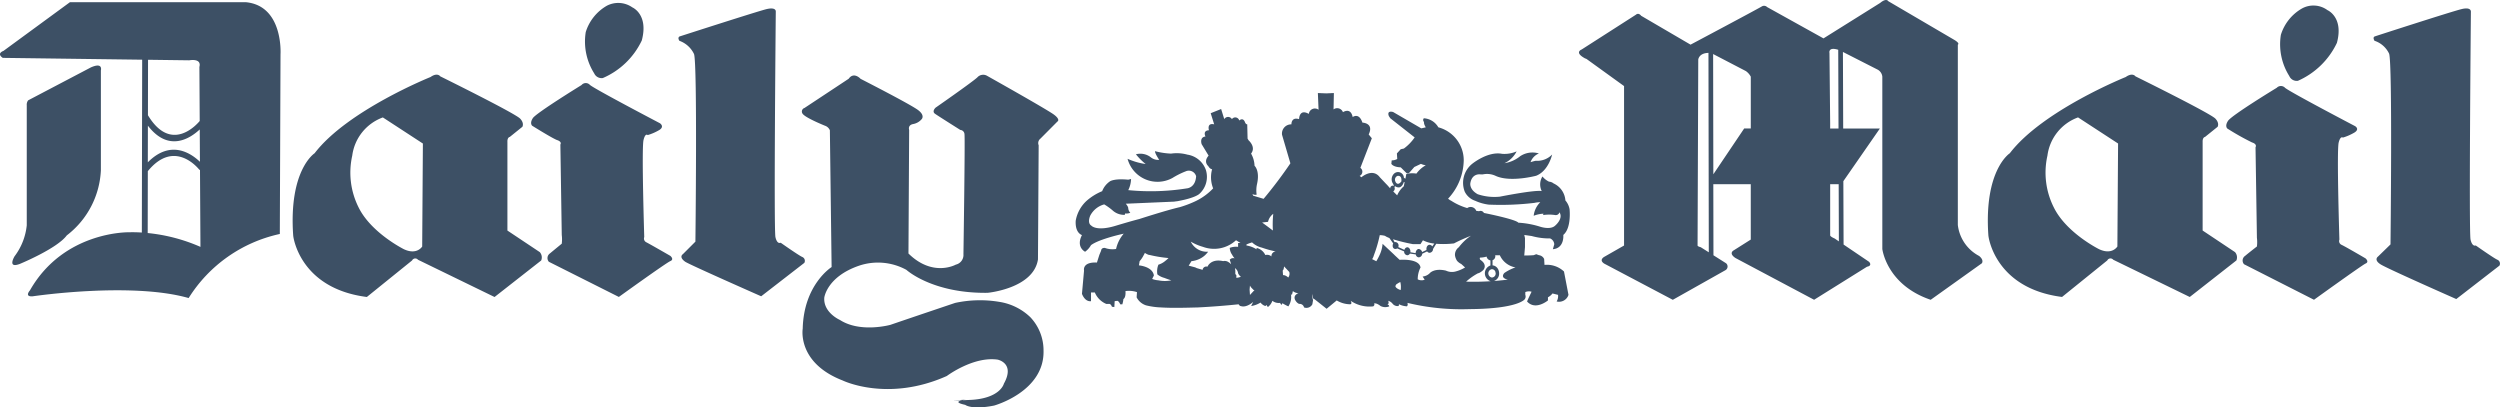 <svg id="daily-mail" xmlns="http://www.w3.org/2000/svg" width="359.223" height="58.55" viewBox="0 0 359.223 58.55">
  <path id="Path_608" data-name="Path 608" d="M190.606,114.581l.8.6a14.871,14.871,0,0,1,.051-2.4,1.969,1.969,0,0,0-.75,1.149l-.85.1.75.552Zm32.759,6.5a.544.544,0,0,0-.5-.347.609.609,0,0,0,0,1.2.568.568,0,0,0,.552-.6c0-.1-.049-.151-.049-.251Zm-.02-2.347a.557.557,0,0,1,.02.147.615.615,0,0,1-.4.566v.738a1,1,0,0,1,.7.394,1.249,1.249,0,0,1,.247.75,1.115,1.115,0,0,1-.754,1.11c1.235-.1,2.007-.208,2.007-.208-1.2-.251-.5-.95-.5-.95a6.3,6.3,0,0,1,1.6-.8,3.04,3.04,0,0,1-2.252-1.748h-.666Zm-.63,3.736a1.19,1.19,0,0,1-.051-2.265v-.734a.656.656,0,0,1-.548-.544l0,0a3.758,3.758,0,0,1-.95.147.261.261,0,0,0,.1.352c1.051.75.352,1.449.352,1.449-.5.452-.75.452-.75.452a8.55,8.55,0,0,0-1.7,1.2c1.337.041,2.561,0,3.552-.063Zm-13.7-4.638a.433.433,0,0,0,.251-.08l1,.431a.512.512,0,0,0,.452.552.439.439,0,0,0,.372-.243l.846.125a.475.475,0,0,0,.431.419.545.545,0,0,0,.495-.519l.707-.335a.426.426,0,0,0,.352.2.55.55,0,0,0,.5-.552l.452-.746a13.1,13.1,0,0,0,2.551-.051,22.415,22.415,0,0,1,2.451-1.1,6.437,6.437,0,0,0-1.055.85,7.607,7.607,0,0,0-.7.8,1.339,1.339,0,0,0-.552,1.153,1.93,1.93,0,0,0,.3.8,1.862,1.862,0,0,0,.6.452l.552.5a5.045,5.045,0,0,1-1.453.6,2.008,2.008,0,0,1-1.3-.147c-1.752-.4-2.351.4-2.351.4a1.689,1.689,0,0,1-1,.452l.3.452a1.166,1.166,0,0,1-1-.051,3.718,3.718,0,0,1,.4-1.7c-.2-1.349-3-1.1-3-1.1l-.7-.654-.151-.151-1.6-1.5a4.619,4.619,0,0,1-.448,1.654,7.981,7.981,0,0,1-.452.85l-.6-.3a1.724,1.724,0,0,0,.247-.548,19.468,19.468,0,0,0,.85-2.9,3.07,3.07,0,0,1,.75.1,2.87,2.87,0,0,0,.251.151c.116.055.243.108.38.164l.552.783a.614.614,0,0,0-.08.3C208.61,117.631,208.759,117.831,209.011,117.831Zm5.584-.779-.292.415a.476.476,0,0,0-.39-.235c-.251,0-.452.247-.452.6a.517.517,0,0,0,.016.139l-.638.3a.575.575,0,0,0-.478-.439c-.247,0-.448.3-.448.6l-.762-.131a.565.565,0,0,0,.012-.117c0-.3-.2-.6-.452-.6a.482.482,0,0,0-.411.376l-.883-.4a.542.542,0,0,0,.043-.223.491.491,0,0,0-.452-.5.28.28,0,0,0-.117.02l-.235-.423h0a25.927,25.927,0,0,0,2.853.7h1.1l.352-.552a4.547,4.547,0,0,0,1.635.47Zm-5.928-8.54c.041.051.08.1.121.141l-.063.112a.223.223,0,0,0-.112-.037.388.388,0,0,0-.352.4l-.047-.049-.4-.452-.147-.149-.9-.95c-1.051-1.4-2.651,0-2.651,0l-.247-.2a.665.665,0,0,0,.1-1.151l1.649-4.251-.452-.55c.8-1.652-.9-1.7-.9-1.7-.5-1.5-1.4-.8-1.4-.8-.3-1.451-1.4-.7-1.4-.7a.878.878,0,0,0-1.349-.4l.047-2.351-1.1.049-1.2-.049.1,2.4a.876.876,0,0,0-1.4.6c-1.4-.8-1.4.75-1.4.75-1.153-.352-1.1.75-1.1.75a1.324,1.324,0,0,0-1.349,1.5l1.2,4.1a63.263,63.263,0,0,1-3.849,5.1l-1.5-.45-.1-.249a.732.732,0,0,0,.6.1,4.3,4.3,0,0,1,.049-1.5c.452-1.95-.35-2.651-.35-2.651a3.785,3.785,0,0,0-.5-1.75c.75-.95-.35-1.9-.35-1.9l-.151-.251-.049-2.05c-.2,0-.3-.251-.3-.251-.3-.85-.85-.3-.85-.3a.589.589,0,0,0-1.051-.2.638.638,0,0,0-1.1,0l-.45-1.451-1.5.6.5,1.6c-1.1-.251-.75.85-.75.85-.95.049-.5.9-.5.9-.9.1-.55,1.1-.55,1.1l1,1.649c-.8.9-.049,1.5-.049,1.5.251.452.552.452.552.452a4.326,4.326,0,0,0,.149,2.751,8.607,8.607,0,0,1-2.451,1.8,15.432,15.432,0,0,1-2.351.9c-1.952.452-5.8,1.7-5.8,1.7-1.351.347-3.5,1-3.5,1-2.7.8-3.4-.047-3.4-.047-.65-.4-.149-1.453-.149-1.453a3.209,3.209,0,0,1,2-1.6,8.486,8.486,0,0,1,1.3.95,2.451,2.451,0,0,0,1.652.552l.049-.2a1.435,1.435,0,0,0,.75-.1,1,1,0,0,1-.3-.65c0-.249-.35-.648-.35-.648l6.952-.3c.251-.047.45-.047.65-.1,2.4-.45,2.952-1,2.952-1a3.3,3.3,0,0,0,.95-3.452,3.345,3.345,0,0,0-2.651-2.2,5.759,5.759,0,0,0-2.351-.149,10.462,10.462,0,0,1-2.3-.35c-.051.3.6,1.249.6,1.249a1.688,1.688,0,0,1-1.249-.4,2.459,2.459,0,0,0-2.1-.4,9.042,9.042,0,0,0,1.4,1.4,9.818,9.818,0,0,1-2.6-.75,4.457,4.457,0,0,0,6.451,2.751,11.52,11.52,0,0,1,1.9-.95,1.087,1.087,0,0,1,1.5.7c-.1,1.7-1.351,1.75-1.351,1.75a32.959,32.959,0,0,1-8.4.249,3.774,3.774,0,0,0,.4-1.6l-.4.1c-2.1-.2-2.651.251-2.651.251a3.058,3.058,0,0,0-1.1,1.4,7.94,7.94,0,0,0-2.252,1.4,5.059,5.059,0,0,0-1.549,2.851c-.1,1.8.9,2.052.9,2.052-.9,1.748.45,2.4.45,2.4a2.993,2.993,0,0,0,.85-.95c1.2-.9,4.7-1.649,4.7-1.649a5.071,5.071,0,0,0-1.1,2.2,3.179,3.179,0,0,1-1.6-.151c-.55-.047-.55.4-.55.4l-.251.6-.35,1.1c-2.15-.1-1.85,1.149-1.85,1.149l-.3,3.35c.5,1.249,1.3,1.051,1.3,1.051v-1.249h.55a3.051,3.051,0,0,0,1.652,1.649h.3c.35-.1.5.4.5.4l.35.047.049-.85.4-.047c.251.1.4.5.4.5h.3a3.194,3.194,0,0,0,.151-.75c.4-.251.3-1.149.3-1.149a3.637,3.637,0,0,1,1.652.151l-.049.746a2.311,2.311,0,0,0,1.351,1.153,10.3,10.3,0,0,0,2.15.3c1.551.1,3.5.047,5.3,0q2.931-.148,5.852-.452c.2.3.3.251.3.251.85.3,1.8-.6,1.8-.6l-.3.6a3.5,3.5,0,0,0,1.351-.5,1.38,1.38,0,0,0,.7.5l.151-.151.2.3a1.9,1.9,0,0,0,.65-.9,1.488,1.488,0,0,0,1.1.3l.2.3.147-.251a7.041,7.041,0,0,0,.85.452,2.415,2.415,0,0,0,.352-1.848l.151.247.147-.6a1.276,1.276,0,0,0,.8.3c-.95.4-.4,1.1-.4,1.1a1.116,1.116,0,0,0,.5.448.634.634,0,0,1,.7.5.957.957,0,0,0,1.2-.452l.1-.6a2.8,2.8,0,0,1-.151-.9l.151.65.247.151,1.7,1.349,1.453-1.2a3.807,3.807,0,0,0,1.9.552c.4,0,.1-.5.1-.5a4.823,4.823,0,0,0,3.25.8c.3-.247.1-.4.1-.4.352-.151.95.352.95.352a1.51,1.51,0,0,0,1.249.047.4.4,0,0,0-.3-.3c.352,0,.151-.5.151-.5a1.23,1.23,0,0,1,.65.448.921.921,0,0,0,.85.3l.047-.251a2.866,2.866,0,0,0,1.149.3.45.45,0,0,0,.051-.5,33.3,33.3,0,0,0,8.951.9c6.954-.047,7.9-1.4,7.9-1.4a.657.657,0,0,0,.1-.65v-.4a1.383,1.383,0,0,1,.9-.051l-.5,1.051-.147.352c1.2,1.349,3-.151,3-.151v-.452a1.921,1.921,0,0,0,.65-.548l.8.2a1.515,1.515,0,0,1-.2.95,1.42,1.42,0,0,0,1.7-.95l-.646-3.354a3.563,3.563,0,0,0-2.8-.95l-.051-.85a.957.957,0,0,0-.75-.548l-.386-.139-.364.139c-.552.047-1.353.047-1.353.047v-.047l.1-1.153v-1.3l-.1-.452,1.055.151a9.4,9.4,0,0,0,2.651.347.968.968,0,0,1,.6.85l-.2.7c1.7-.151,1.5-2.052,1.5-2.052,1.2-1,.9-3.7.9-3.7a2.639,2.639,0,0,0-.552-1.2l-.047-.047a2.912,2.912,0,0,0-1.7-2.453,1.108,1.108,0,0,0-.65-.251,2.757,2.757,0,0,1-.95-.75,2.168,2.168,0,0,0-.1,2.1c-1-.2-6.005.8-6.005.8a7.544,7.544,0,0,1-3.2-.35c-1.253-.7-1.051-1.6-1.051-1.6.247-1.451,1.449-1.251,1.449-1.251h.352a2.934,2.934,0,0,1,1.8.2c2.1,1,5.848,0,5.848,0,1.8-.7,2.3-3.052,2.3-3.052a2.977,2.977,0,0,1-2.351.9,6.227,6.227,0,0,0-.75.2,2.117,2.117,0,0,1,1.2-1.251,3.177,3.177,0,0,0-2.7.4,4.708,4.708,0,0,1-2.252,1,3.767,3.767,0,0,0,1.752-1.7,4.395,4.395,0,0,1-2.1.35c-2.052-.4-4.3,1.449-4.3,1.449a3.5,3.5,0,0,0-1.051,4,2.6,2.6,0,0,0,1.5,1.3,6.678,6.678,0,0,0,1.948.552,40.725,40.725,0,0,0,6.555-.251,4.047,4.047,0,0,1,.85-.1,3.2,3.2,0,0,0-.95,1.952,4.416,4.416,0,0,1,1.4-.3l-.047.2a5.65,5.65,0,0,1,1.748,0,.538.538,0,0,0,.6-.4c.6.9-.6,1.9-.6,1.9-.7.7-2.248.147-2.248.147a12.727,12.727,0,0,0-3.054-.552c-.4-.5-4.951-1.4-4.951-1.4a.541.541,0,0,0-.7-.251l-.4-.051a.858.858,0,0,0-1.3-.4,8.651,8.651,0,0,1-2.3-1.051,1.846,1.846,0,0,1-.448-.3,8.248,8.248,0,0,0,2.248-5.5,4.908,4.908,0,0,0-3.649-4.752,2.579,2.579,0,0,0-2.1-1.3l-.1.251.147.35c-.047.251.251.7.251.7l-.65.149-4.051-2.351c-1-.249-.6.6-.6.6l.2.3,3.5,2.751a6.681,6.681,0,0,1-1.549,1.6l-.452.1-.552.6.051.8a1.62,1.62,0,0,1-.8.2l-.047.5c.347.5,1.349.5,1.349.5l.8.8a.374.374,0,0,0,.452-.049l.7-.8.95-.45a2.2,2.2,0,0,0,.7.2,4.177,4.177,0,0,0-1.349,1.2,3.858,3.858,0,0,0-1.453.049l-.1.55-.029.133-.219-.133a.838.838,0,0,0-1.453-.55,1.134,1.134,0,0,0-.09,1.433Zm.022,1.047a.472.472,0,0,0,.219-.431.4.4,0,0,0-.037-.168l.067-.168a.871.871,0,0,0,.554.194c.515-.016.715-.76.715-.76h.125l-.125.6a3.592,3.592,0,0,0-.95,1.3l-.568-.566Zm.313-1.429a.581.581,0,0,1,.307-.8c.7-.1.552.8.552.8-.188.235-.339.323-.464.333C209.125,108.482,209.006,108.135,209,108.131Zm-27.3,10.551a3.4,3.4,0,0,1-2,.9l-.4.646.95.251.2.1.85.251a.54.54,0,0,1,.7-.452s.45-1.2,2.25-.8a.976.976,0,0,1,.7.1,2.8,2.8,0,0,1,.45.347l-.2-.65a.661.661,0,0,1,.7-.2,2.116,2.116,0,0,1-.35-.5,1.854,1.854,0,0,1-.35-1,2.493,2.493,0,0,1,1.2-.147v-.552h.35l-.65-.4a4.633,4.633,0,0,1-4.752.95,7.377,7.377,0,0,1-1.75-.75,2.562,2.562,0,0,0,2.5,1.449,4.106,4.106,0,0,1-.4.452Zm-8.051,0a18.064,18.064,0,0,0,2.751.452,3.559,3.559,0,0,1-.45.4,2.68,2.68,0,0,1-1,.552,2.536,2.536,0,0,0-.149,1.4,2.645,2.645,0,0,0,1,.5c.5.2,1,.352,1,.352a4.641,4.641,0,0,1-1.85,0,3.152,3.152,0,0,1-.9-.2l.249-.5c-.2-1.3-2.15-1.449-2.15-1.449l.1-.6a4.07,4.07,0,0,0,.6-.9,1.322,1.322,0,0,0,.149-.3,2.136,2.136,0,0,0,.6.3h.047v0Zm35.612,4.151a.444.444,0,0,0-.251.4s.1.3.75.5a3.019,3.019,0,0,0-.051-1.149,2.149,2.149,0,0,0-.448.251Zm-22.809-.9.35-.1a1.509,1.509,0,0,1-.4-.5,1.042,1.042,0,0,0-.45-.75l.049.352v.5l.149.151v.4l.3-.051Zm1.6,1.754.051.75.65-.7a.276.276,0,0,1-.251-.147,1.7,1.7,0,0,1-.4-.5l-.051.6Zm2.261-4.983a.955.955,0,0,1,.879.2.665.665,0,0,1,.611-.719,14.464,14.464,0,0,1-2-.552,3.052,3.052,0,0,1-1.4-.75l-.45.151-.352.147v.151a3.706,3.706,0,0,1,1.451.552v-.2a1.841,1.841,0,0,1,1.261,1.024Zm2.639,1.981c0-.1.051-.2.051-.352l.75.8a.886.886,0,0,1-.151.8,1.5,1.5,0,0,0-.347-.247.934.934,0,0,0-.4-.1l-.047-.65a.717.717,0,0,0,.147-.253ZM132.138,93.373s7.452,3.8,8.352,4.552c.95.75.45,1.251.45,1.251a2.079,2.079,0,0,1-1.2.7c-.852.149-.6.85-.6.85l-.1,17.756c3.5,3.45,6.8,1.6,6.8,1.6a1.423,1.423,0,0,0,1.1-1.5s.251-16.7.149-17.255a.642.642,0,0,0-.6-.6s-3.1-1.952-3.6-2.3c-.552-.35.049-.9.049-.9s5.251-3.651,6-4.352a1.122,1.122,0,0,1,1.351-.251s8.652,4.852,9.652,5.6.5,1,.5,1L158,101.978a.808.808,0,0,0-.251.95l-.1,16.405c-.65,4.2-7.252,4.8-7.252,4.8-7.953.1-11.653-3.3-11.653-3.3a8.5,8.5,0,0,0-6.8-.6c-4.65,1.6-5,4.6-5,4.6-.151,2.152,2.25,3.2,2.25,3.2,2.952,1.9,7.252.7,7.252.7,3.651-1.249,9.3-3.15,9.3-3.15a16.808,16.808,0,0,1,6.351-.151,8.247,8.247,0,0,1,4.452,2.2,6.914,6.914,0,0,1,1.9,4.8c.149,5.905-7.1,7.9-7.1,7.9-3.25.65-4.149-.1-4.149-.1-2.3-.5.149-.75.149-.75s-4.2.247.35.047c4.552-.147,5.053-2.346,5.053-2.346,1.652-2.954-.9-3.452-.9-3.452-3.5-.5-7.3,2.351-7.3,2.351-8.5,3.8-14.954.65-14.954.65-6.6-2.551-5.752-7.452-5.752-7.452.149-6.351,4.151-8.85,4.151-8.85l-.249-19.657a1.183,1.183,0,0,0-.7-.65s-2.751-1.1-3.2-1.7a.533.533,0,0,1,.249-.85l6.353-4.2c.746-1.053,1.7,0,1.7,0ZM8.9,90.372c-.95-.65.1-1,.1-1l9.554-7H43.811c5.451.5,5,7.5,5,7.5l-.1,25.805a20.619,20.619,0,0,0-13.1,9.206c-8.254-2.351-22.406-.251-22.406-.251-1.251.1-.4-.85-.4-.85,4.9-8.6,14.3-8.352,14.3-8.352.607-.012,1.2,0,1.78.041l.049-24.836L8.9,90.372Zm12.6,1.4c1.85-.85,1.5.4,1.5.4v14.353a12.5,12.5,0,0,1-4.9,9.355c-1.4,1.9-6.751,4.1-6.751,4.1-1.85.7-.75-1.1-.75-1.1a8.863,8.863,0,0,0,1.75-4.452V97.175a1.014,1.014,0,0,1,.2-.7l8.953-4.7Zm8.227,23.77a24.916,24.916,0,0,1,7.579,1.989l-.065-11.1-.067.051c-.01-.012-3.51-4.632-7.43.17Zm7.506-10.232-.027-4.654c-1.339,1.253-4.46,3.36-7.452-.542l-.01,5.269C33.044,102.04,36.008,104.122,37.238,105.31ZM37.2,99.442l-.045-7.769c.35-1.3-1.449-.95-1.449-.95l-5.93-.078-.014,7.97c3.354,5.56,7.095,1.247,7.438.828Zm69.025-12.17s11-3.55,12.4-3.9c1.449-.35,1.351.35,1.351.35s-.3,31.308-.049,32.409.75.8.75.8,2.551,1.8,3.1,2.048a.6.6,0,0,1,.3.85l-6.2,4.8s-10.1-4.452-10.9-4.951c-1-.7-.35-1.1-.35-1.1l1.8-1.8s.3-25.607-.2-26.958a3.715,3.715,0,0,0-2.1-1.9c-.352-.552.1-.652.1-.652Zm-12.352,5.3a1.167,1.167,0,0,0,1.249.7,10.988,10.988,0,0,0,5.6-5.4c1-3.751-1.351-4.75-1.351-4.75a3.538,3.538,0,0,0-3.651-.251,6.624,6.624,0,0,0-3.052,3.8,8.558,8.558,0,0,0,1.2,5.9Zm-1.8,1.7s-6.5,4-7,4.752-.1,1.1-.1,1.1,2.8,1.75,3.55,2.05c.8.249.5.65.5.65l.2,13a4.98,4.98,0,0,1,0,1.249s-1.1.9-1.7,1.4a.807.807,0,0,0-.151,1.2l10.054,5.051s6.8-4.9,7.4-5.151,0-.75,0-.75-2.952-1.7-3.45-1.952a.589.589,0,0,1-.3-.75s-.4-12.857-.1-13.956c.249-1.051.6-.7.6-.7a7.359,7.359,0,0,0,1.7-.75c.75-.5.051-.95.051-.95s-9.353-4.9-10.052-5.5a.8.8,0,0,0-1.2,0ZM50.638,115.93c-.025-.1.775,7.553,10.578,8.8l6.5-5.249a.507.507,0,0,1,.85-.1l11,5.353,6.7-5.249a1.139,1.139,0,0,0-.2-1.2l-4.652-3.1V102.426s-.049-.6.35-.7l1.8-1.449s.3-.5-.3-1.151c-.552-.7-11.5-6.1-11.5-6.1s-.4-.6-1.4.1c0,0-11.953,4.8-16.654,10.952,0,0-3.749,2.4-3.074,11.853Zm9.378-4.1a11.126,11.126,0,0,1-.9-7.4,6.774,6.774,0,0,1,4.4-5.5l5.752,3.751-.1,14.8s-.75,1.253-2.6.4c0,0-4.752-2.351-6.553-6.052ZM335.646,94.673s-6.5,3.951-7,4.752c-.5.75-.1,1.1-.1,1.1a36.428,36.428,0,0,0,3.552,2c.8.251.5.7.5.7l.2,13a4.981,4.981,0,0,1,0,1.249s-1.1.85-1.7,1.353a.8.8,0,0,0-.147,1.2L341,125.13s6.8-4.9,7.4-5.2c.6-.247,0-.75,0-.75s-2.9-1.7-3.45-1.948a.588.588,0,0,1-.3-.75s-.4-12.855-.1-13.954c.251-1,.6-.7.6-.7a7.506,7.506,0,0,0,1.7-.75c.75-.5.047-.9.047-.9s-9.353-4.9-10.052-5.5a.817.817,0,0,0-1.2,0Zm-99.43-4.251c-1.549-.85-.448-1.251-.448-1.251l7.8-5c.4-.35.75.151.75.151l7.1,4.151s9.6-5.1,10.253-5.5a.623.623,0,0,1,.75.1l8.1,4.5,8.151-5.1c.9-.75,1.149-.251,1.149-.251l9.554,5.6c.8.5.448.65.448.65v25.91a5.789,5.789,0,0,0,3.054,4.452c.75.6.4,1.051.4,1.051l-7.354,5.249c-6.351-2.152-6.95-7.3-6.95-7.3V93.073a1.293,1.293,0,0,0-.75-1.051l-4.91-2.5.037,11h5.273l-5.249,7.567.033,9.108,3.669,2.483c.5.6-.3.7-.3.7l-7.606,4.75-11.3-6c-1.051-.7-.251-1.1-.251-1.1l2.451-1.549v-7.953h-5.382l.02,10.21,1.813,1.147a.609.609,0,0,1-.1,1l-7.553,4.251-9.852-5.2c-.85-.552.047-1,.047-1l2.8-1.6V94.424l-5.4-3.9-.253-.1Zm36.424-1.21c-1.492-.464-1.261.462-1.261.462l.1,10.052v.8h1.2l-.041-11.316Zm.065,19.316h-1.226v7.354c.047.2.65.448.65.448l.6.411-.027-8.213ZM254.692,107.1l4.431-6.58h.95V93.073a2.317,2.317,0,0,0-.7-.8l-4.711-2.451.029,17.282Zm-.705-17.443c-1.382.031-1.461.963-1.461.963l-.1,26.709c0,.147.452.247.452.247l1.161.734-.047-28.653Zm40.232,26.269c-.025-.1.775,7.553,10.58,8.8l6.5-5.249a.508.508,0,0,1,.85-.1l11,5.353,6.7-5.249a1.144,1.144,0,0,0-.2-1.2l-4.65-3.1V102.426s-.047-.6.352-.7l1.8-1.449s.3-.5-.3-1.151c-.552-.7-11.506-6.1-11.506-6.1s-.4-.6-1.4.1c0,0-11.953,4.8-16.654,10.952,0,0-3.751,2.4-3.076,11.853Zm9.378-4.1a11.1,11.1,0,0,1-.9-7.4,6.764,6.764,0,0,1,4.4-5.5l5.752,3.751-.1,14.8s-.75,1.253-2.6.4C310.147,117.882,305.4,115.532,303.6,111.83Zm46.2-24.558s10.95-3.55,12.4-3.9c1.4-.35,1.349.35,1.349.35s-.3,31.659-.051,32.761.75.85.75.85,2.551,1.8,3.1,2.048a.6.6,0,0,1,.3.85l-6.2,4.8s-10.1-4.452-10.9-5c-1-.65-.352-1.1-.352-1.1l1.8-1.752s.3-26.057-.2-27.408a3.535,3.535,0,0,0-2.1-1.85C349.351,87.321,349.8,87.272,349.8,87.272Zm-12.354,5.7a1.165,1.165,0,0,0,1.249.7,11.189,11.189,0,0,0,5.6-5.451c1-3.7-1.353-4.7-1.353-4.7a3.408,3.408,0,0,0-3.649-.251,6.606,6.606,0,0,0-3.05,3.8,8.551,8.551,0,0,0,1.2,5.9Z" transform="translate(-8.504 -82.057)" fill="#3d5065" fill-rule="evenodd"/>
  <path id="Path_609" data-name="Path 609" d="M93.876,90.293l.7-.35v.5l.249-.249.3.7-.4.051.251.249c.55.4.2.75.2.75l-.251.2c-.8.3-.55-.95-.55-.95l-.251.249-.3-.75h.4l-.352-.4Z" transform="translate(80.571 -73.823)" fill="#3d5065" fill-rule="evenodd"/>
  <path id="Path_610" data-name="Path 610" d="M102.531,92.728a.629.629,0,0,1,.65.5c.049-.85.7-.1.7-.1a1.247,1.247,0,0,0-.55.35c0,.5.75.5.75.5.65-.352.55-.75.55-.75.1-.552-.55-.251-.55-.251l-.251-.55.4-.049v-.2l-.35-.2,1.1-.55-.151.45.1.1.249-.3.2.8c-.5-.1-.3.35-.3.35.284.307.511.335.677.27a.7.7,0,0,0,.323-.321c.3-.35-.049-.5-.049-.5-.4.149-.45.3-.45.3-.2-1.051.35-.852.35-.852a.99.99,0,0,1,0-.75.835.835,0,0,1,.45.6c.6-.65.7.049.7.049-.8.151-.45.6-.45.6.188.3.335.343.452.27.253-.166.347-.926.347-.926a2.056,2.056,0,0,0-1.6-.7l-.049.407-.6.1-.1-.3-.149-.049v-.251a2.915,2.915,0,0,1,2.751.65l.049,2a14.672,14.672,0,0,0-4.8,2.05l-1.051-1.8a4.023,4.023,0,0,1,1.7-2.25l.2.2-.251.3.1.35-.6.5-.5-.251a1.762,1.762,0,0,0-.35,1.151l.35.75c.7.3.452-.55.452-.55-.2-.251-.452.3-.452.3-.45-.85.151-.8.151-.8a.731.731,0,0,1-.147-.642ZM86.277,111.034a8.873,8.873,0,0,0-.3,3.9h-.4v-2.751c-1.151-.251-.65-.7-.65-.7a1.51,1.51,0,0,1,1.351-.45Zm2.2,5.051a1.735,1.735,0,0,1,.2.95.462.462,0,0,0-.5-.352C87.978,116.084,88.477,116.084,88.477,116.084Zm.95,0a.623.623,0,0,0,.251-.5c.552.247.2,1.051.2,1.051A1.057,1.057,0,0,0,89.427,116.084Zm-.65-1.948a.843.843,0,0,1,1,.6c.35.352.35-.151.35-.151-.452-1.4-1.351-.448-1.351-.448Zm1.1.95a.259.259,0,0,0,.35-.1.84.84,0,0,1-.051.8c-.049-.4-.3-.4-.3-.4v-.3Z" transform="translate(71.166 -73.109)" fill="#3d5065" fill-rule="evenodd"/>
  <path id="Path_611" data-name="Path 611" d="M88.57,106.183c-.5-1.848-1.8-.6-1.8-.6a2.829,2.829,0,0,1,.151-2.052,9.158,9.158,0,0,0,1.75,0c.249,0,.149.151.149.151.2.9-.35.9-.35.9.4.352.5.2.5.2.8.1,1.5-1.5,1.5-1.5a3.162,3.162,0,0,1,1.652.6c.5.452,0,.6,0,.6a6.511,6.511,0,0,0-1.952.1c-.149.1-.1.4-.1.4a8.5,8.5,0,0,1,.151,1.3A7.612,7.612,0,0,0,88.57,106.183Zm3.3-5.5c.2-.75,1.7-1.549,1.7-1.549a15.691,15.691,0,0,1,1.85-.552,3.246,3.246,0,0,1,2.2,1.449l-.5.4.2.151a.672.672,0,0,1,.95.051,16.5,16.5,0,0,0,1.549.65c-.5.746-2.05.448-2.05.448.049.8-.85,1.349-.85,1.349a10.44,10.44,0,0,0,2.9.955c.85-1.2,1.75-.352,1.75-.352a4.939,4.939,0,0,1,.452.4c-.5.251-.352.9-.352.9a31.473,31.473,0,0,1-3.8.2,15,15,0,0,1-4.151-1.1.232.232,0,0,1-.1-.352l-.051-.3c-.049-.352.251-.3.251-.3a3.564,3.564,0,0,0,1.85-1.249c.251-.6-.3-.5-.3-.5A15.7,15.7,0,0,1,91.871,100.68Z" transform="translate(73.074 -64.807)" fill="#3d5065" fill-rule="evenodd"/>
  <path id="Path_612" data-name="Path 612" d="M93.558,108.242a1.117,1.117,0,0,1,1.549-.3,1.941,1.941,0,0,1,.4.6.513.513,0,0,0-.5.352c-.35-.705-1.449-.652-1.449-.652Zm1.2,1.748a.46.46,0,0,1,.251-.548,1.95,1.95,0,0,1,.4.5,3.963,3.963,0,0,1-.65.049Zm.35-.846a.966.966,0,0,1,.5.746l.35-.047a1.4,1.4,0,0,0-.3-1.149A.632.632,0,0,0,95.107,109.144Zm.5-1.353c.251.151.2.65.2.65a1.364,1.364,0,0,1,.45.75,1.2,1.2,0,0,1,.65-.1c-.2-1.4-1.3-1.3-1.3-1.3Zm.75,1.6.049.4.55-.047a.7.7,0,0,0-.1-.5.6.6,0,0,0-.5.147Zm3.5-10.8a3.764,3.764,0,0,1,0,1.1c-.151.3-.55.9-.55.9l.7.7,1.7.047a6.413,6.413,0,0,1,1.2-1.6,7.439,7.439,0,0,1,2.3-4.251v-.249a.615.615,0,0,1-.448-.5.961.961,0,0,1,.4-.8c.2.2.2-.151.2-.151a.393.393,0,0,0-.251-.1l-.1.2-.448.7a18.919,18.919,0,0,1-1.453,2.551c-.4.4-1.7,1.85-1.7,1.85l-.2-.1a4.044,4.044,0,0,1-1.347-.3Zm2.9,8.452.347-.6.251.051a2.5,2.5,0,0,0,.552,1.2l-.051,1a.567.567,0,0,0-.5-.352,1.122,1.122,0,0,0-.6-1.3Zm-2.254,4.65h-.35l-.85.95c-.051.552-.75.8-.75.8,1.351-.1,1.551-.6,1.551-.6a3.311,3.311,0,0,1-.3.746c.848-.448.65-.646.65-.646.151-.5.1-.552.1-.552a.7.7,0,0,1,.1-.3c.1-.4-.149-.4-.149-.4Zm.6.4a2.663,2.663,0,0,0,.85.047c.7.65-.047,1.6-.047,1.6-.2-.452-.1-.65-.1-.65a.7.7,0,0,0-.1-.552,1.478,1.478,0,0,0-.1,1.1,1.346,1.346,0,0,1-.746-.85,1.211,1.211,0,0,1,.247-.7Zm5.6-5.8.452-.347a1.165,1.165,0,0,1-.147,1A1.977,1.977,0,0,0,106.709,106.29Zm-.7.65a3.562,3.562,0,0,0,.352-.448,1.473,1.473,0,0,1,.147,1.051c-.247-.151-.147-.051-.147-.051Z" transform="translate(80.291 -69.917)" fill="#3d5065" fill-rule="evenodd"/>
  <path id="Path_613" data-name="Path 613" d="M100.157,99.233v1.7c1.453-.151,1.3.95,1.3.95.6.2.2,1.249.2,1.249a1.9,1.9,0,0,1-.047,1.3,5.106,5.106,0,0,0,3,2.4l-.1-7.653Zm-.3-3,.051,1a7.507,7.507,0,0,0-.352,4,.536.536,0,0,0-.4.3c-.552-3.6.7-5.3.7-5.3Zm3.2,10.105-.051,3.753,1.6,1.3,1.353-1.2v-3.4l-.552.047v2.9l-.8.9-.9-.65v-3.2Z" transform="translate(85.992 -67.26)" fill="#3d5065" fill-rule="evenodd"/>
  <path id="Path_614" data-name="Path 614" d="M105.459,115.9c.147,0,.251-.1.251-.3s-.1-.347-.251-.347c-.1,0-.2.147-.2.347S105.361,115.9,105.459,115.9Zm.452.8c.1,0,.2-.151.2-.3,0-.2-.1-.352-.2-.352-.151,0-.251.151-.251.352A.28.28,0,0,0,105.911,116.7Zm-.4.6c.1,0,.2-.147.2-.3s-.1-.3-.2-.3a.3.3,0,0,0,0,.6Zm-.4-.652c.151,0,.251-.147.251-.347a.254.254,0,1,0-.5,0C104.862,116.5,104.96,116.65,105.11,116.65Zm-4.3-4.047c-.051-.4.147-.452.147-.452a2.055,2.055,0,0,0,.6.8V112.9a2.284,2.284,0,0,0,.6.7.291.291,0,0,1-.3.352,4.848,4.848,0,0,1-1.051-1.351Zm1,.3a.706.706,0,0,0,.2-.552c.151.251.251.251.251.251l.151-.1.3.448a.873.873,0,0,0-.552.452.727.727,0,0,1-.35-.5Zm-1.848.448.347.5a.7.7,0,0,1,.1-.352l.4-.4-.2-.352-.4.452A2.349,2.349,0,0,0,99.959,113.349Zm-.55-.9.3.4c.051-.2.151-.247.151-.247l.5-.452-.3-.2ZM98.158,106.9v.552l.147-.049.752-.051-.9,1.049.6.4h.85v-.4h-.9l.9-1v-.452l-.151.049H98.305l-.147-.1Zm.1-1.249-.051.5.1-.1,1.151.151.151.2.1-.6h-.2l-1.049-.151-.2-.149Zm.9-2.7.352.249-.251.1c-.4.35-.147.55-.147.55.247.151.3-.149.3-.149.4-.55.7-.251.7-.251a.659.659,0,0,1,.151.9l-.151.2-.047.149-.4-.149.2-.149a.415.415,0,0,0,.147-.4c-.1-.452-.347,0-.347,0-.6.6-.9-.051-.9-.051-.253-.454.4-1,.4-1Zm1.453-1.652v.4a.405.405,0,0,0-.552.45c.147.7.65.6.65.6v.3a.89.89,0,0,1-.95-.552.908.908,0,0,1,.852-1.2Zm.448,5.5h4.352v-6.4l-4.55-.051Zm-.347-12.752a8.85,8.85,0,0,1,4.047-2v1C103.26,92.845,100.709,94.045,100.709,94.045Zm5.4-1.95v.9a6.569,6.569,0,0,1,4.552,1.251A6.053,6.053,0,0,0,106.111,92.1Zm-1.1-.051v1h.85v-1ZM99.456,94.7c-.3-1.4.75-.85.75-.85Zm1.1-1.1c-.1-1.449.85-.65.85-.65Zm1.349-.95c-.047-1.449.9-.6.9-.6Zm1.3-.7c.2-1.9,1-.4,1-.4Zm1.549-.952h1.353c.2.3-.2.75-.2.75a1.381,1.381,0,0,1-.9-.049c-.7-.149-.251-.7-.251-.7Zm.051-2.25h1.3l-.4.6.247.251.3-.4.051,1.251-.65-.5.3.75-1.151-.051.5-.6-.147-.149-.5.45-.049-1.2.5.452.151-.151-.452-.7Zm5.6,4.452.75.7C111.413,92.344,110.41,93.195,110.41,93.195Zm-.4-.3-.9-.5C110.158,91.345,110.011,92.894,110.011,92.894Zm-2.2-1.249.9.4C108.709,90.495,107.812,91.645,107.812,91.645Zm-.352-.051c-.1-.7-.5-.7-.5-.7-.452-.1-.5.65-.5.65l1,.051Zm-6.651,7.653a24.755,24.755,0,0,1,9.1,0c.6.1.352.55.352.55a.924.924,0,0,1-.65.049,27.71,27.71,0,0,0-8.654.151c-.75.049-.6-.3-.6-.3.151-.55.45-.45.45-.45Zm4.85,1.151v6.453h4.151l.149-6.453Zm4.151,6.651h-4.151l.051,7.653a3.858,3.858,0,0,0,2.949-1.8c.1-.7,1.149-3.6,1.149-3.6v-2.25h0Zm-2.6,7.454v.75a7.866,7.866,0,0,0,2,.9.38.38,0,0,0,.251-.552,1.269,1.269,0,0,0-.5-.247,3.5,3.5,0,0,1-1.754-.848Zm1.553-1.453.247.251-.9,1.3-.151-.352Zm.446.4-.846,1.2c1.3.85,2.048-1.149,2.048-1.149A1.724,1.724,0,0,1,109.208,113.453Zm.854-9.8v1.2a7.717,7.717,0,0,1,.548,2.5l.4-.7a5.894,5.894,0,0,0-.95-3Zm-2.9,13.852v.552a4.508,4.508,0,0,0,1.449.6c.251-.1,0-.448,0-.448a3.167,3.167,0,0,1-1.449-.7Z" transform="translate(85.093 -75.076)" fill="#3d5065" fill-rule="evenodd"/>
  <path id="Path_615" data-name="Path 615" d="M103.369,105.038l.251-.9c.85-.051.552-1,.552-1,.7-.2,1.5-1.5,1.5-1.5l.2.5.3.6c.147.3.247.452.2.452l-.452.4v-.251l-.85.75.3-1.649-.8,1.848a3.177,3.177,0,0,1-1.2.75Zm.151.452c.7,1.051,3,1.051,3,1.051a1.757,1.757,0,0,0-.9-.85,1.939,1.939,0,0,1,1.9.5,1.862,1.862,0,0,0,1.149.5,2.894,2.894,0,0,0-.5-.552.861.861,0,0,0,.6.047,4.24,4.24,0,0,0-1.349-1.149c1.051-.552,1.952.7,1.952.7a2.142,2.142,0,0,0,.85.8l-.3-1c.3.9,1.5,1.153,1.5,1.153.151-.151,0-.452,0-.452-.347,0-.65-.5-.65-.5l-.047-1c-1.1-.151-1.1-.75-1.1-.75a1.163,1.163,0,0,1,.95-1l-.1-1.153c.65-.6,1.9-.247,1.9-.247-.1-.7-.65-.5-.65-.5,0-.548-.646-.6-.646-.6v.151l-1.8,1.4c.251,1.4-.4,1.848-.4,1.848a1.612,1.612,0,0,1-2.148-.3l-.7.452a1.73,1.73,0,0,1,1.1.65l-.1.1a2.842,2.842,0,0,0-1.1-.552l-.6.247-.3.251-1.506.748Z" transform="translate(90.533 -62.812)" fill="#3d5065" fill-rule="evenodd"/>
  <path id="Path_616" data-name="Path 616" d="M111.822,111.358a6.642,6.642,0,0,0,.8-2.1l.2.251-.3.95.2.2.347-.8.251.3-.4.65.3.247.4-.548.251.2-.552.552.247.347.452-.7.352.251-.6.6.247.2.6-.5.2.147-1.453,1.2A2.855,2.855,0,0,0,111.822,111.358Zm5.151,1.2c1.253-.3.2-.95.2-.95-1.1-.4-1.253-.2-1.253-.2.4.151.352.4.352.4C116.826,111.856,116.973,112.555,116.973,112.555Zm.051,1.2.452-1.1a1.879,1.879,0,0,1-1.149.1,1.651,1.651,0,0,0-1.055.1c-.448.251-.1.3-.1.3a3.412,3.412,0,0,0,1.848.6Zm1.449-.153.251.3,1.2-.4-.7.5,1.3.1-.6-.9-1.453.4Zm-3.6-22.1a1.988,1.988,0,0,0-.6-1.3c-.552-.35-.6-.049-.6-.049a.642.642,0,0,0,.347.6l.85.75Zm1.149.7a2.032,2.032,0,0,0-.147-.6,5.723,5.723,0,0,0-.352-.55l-.65-.45a3.012,3.012,0,0,1,.251.9l.9.7Zm.051-.8a1.559,1.559,0,0,1,.251.9l.8.8a2.218,2.218,0,0,0-.4-1.3l-.65-.5v.1Zm-1.547,5.551a.737.737,0,0,1-.6.1c0,.5.9.5.9.5a1.02,1.02,0,0,0,.65-.35V97a1.774,1.774,0,0,1-.65.251l-.3-.3Zm1.1,3.45.1-.35c.95-.251.251-.95.251-.95.352-.149.452-.049.452-.049.448-.251.6.3.6.3.352-.3.6-.1.6-.1-.75.7.151.95.151.95a.58.58,0,0,0,.552-.45,1.07,1.07,0,0,1-.251-.35,1.22,1.22,0,0,1,.4.249.245.245,0,0,1,.251-.3.658.658,0,0,1,.1.45c.151-.149.452,0,.452,0-.452.5.147.95.147.95.7.4.6-.75.6-.75a.4.4,0,0,1,.448.45l.3-.249a1.753,1.753,0,0,1,.1.5.375.375,0,0,1,.5-.049c-.8.5-.251.95-.251.95a.366.366,0,0,0,.452.049l-.047-.35.646.1-.646.75A11.241,11.241,0,0,0,115.624,100.4Zm1.553-8.352.646.4a1.778,1.778,0,0,1-.4.8A2.724,2.724,0,0,0,117.178,92.05Zm3.1.4c1.353-.35,2.252,1.449,2.252,1.449l-1-.4A9.551,9.551,0,0,0,120.274,92.451Zm1.353,1.349a3.35,3.35,0,0,1,.448,1.051,7.944,7.944,0,0,0,1.353,1,2.571,2.571,0,0,0-1.8-2.052Zm.648,1.652a2.023,2.023,0,0,1,1.2,2.5,1.533,1.533,0,0,0-.7-.85A2.809,2.809,0,0,1,122.275,95.451Zm.3,1.95a4.553,4.553,0,0,1-.1,1.1,5.546,5.546,0,0,1,.448,1.2,5.52,5.52,0,0,0,.452-1.4A1.787,1.787,0,0,0,122.578,97.4Zm-.2,1.6a6.9,6.9,0,0,1-.7,1.549l.251.3.3.2a1.706,1.706,0,0,0,.153-2.05Zm10.3,16.256-.448-1.7a.638.638,0,0,0-.9-.2,1.129,1.129,0,0,1-1,.147c-.6-.1-.1-.5-.1-.5a7.944,7.944,0,0,1,1.6-.75,5.081,5.081,0,0,0,1.7.2c.95-.147.75.65.75.65a10.646,10.646,0,0,1-.2,2.052,13.814,13.814,0,0,0-1.4.1Zm1.6.352.251.247-.75,1.349-.352-.2a3.813,3.813,0,0,0,.85-1.4Zm.45.347-.6,1.3a2.369,2.369,0,0,0,1.9-.552l-.151-.8a1.768,1.768,0,0,1-1.151.049Zm2.252-.552a6.536,6.536,0,0,1,.75.251,3.985,3.985,0,0,0-.251-2c.85.3.85-.051.85-.051.251-.7-.6-.9-.6-.9a4.8,4.8,0,0,0-1.952-.352,1.637,1.637,0,0,1,.051.65,2.189,2.189,0,0,1,.047.5,1.661,1.661,0,0,1,1.1,1.9ZM108.973,99.9v.4l.5-.35-.5,1.151-.049.7.8-1.7-.251-.45-.5.251Zm.151,2.15h.2l1.049-.8.1-.2.247.552h-.147l-.95.75.147.4.253.249-.352.149-.548-1.1Zm.9,2.2.151.6.247-.151.4-.147.347.247h.5l-.6-.4.452-.5-.2-.6-.1.247-.45.6-.6.149Zm.8,3.55c-.251.051-.151.2-.151.2.5.65.8.1.8.1a.772.772,0,0,0,.1-.5l-.147-.047c0,.6-.3.448-.3.448A.381.381,0,0,1,110.825,107.805Zm-.55.948-.1.652.2.352.1-.6.5.251-.251.5-.147.051.352.2.347-.8.151-.2h-.151l-1-.5Zm-9.854,5.5a.419.419,0,0,1-.452.352l-.552-.65c-.352-.552-.047-.7-.047-.7l.7-1a.92.92,0,0,1,.352.4l-.5.65c-.147.352.1.452.1.452Z" transform="translate(86.231 -73.731)" fill="#3d5065" fill-rule="evenodd"/>
  <path id="Path_617" data-name="Path 617" d="M112.453,111.557c.2.85-.65.65-.65.65-.3.6.151.6.151.6a.986.986,0,0,0,.95-.65.674.674,0,0,0-.452-.6Zm14.8-13.852-.6-.55a1.055,1.055,0,0,0,.4-.9s.352-.049-.347-.049l-.251.149s-.251-.1-.3-.251l-.1-.6.452-.55.4.049a13.563,13.563,0,0,1,1.7-1.631l.2.231c-.251.55.047.7.047.7.4.251.552-.249.552-.249.4.2.251-.049.251-.049a2.212,2.212,0,0,1-.934-.73c.515-.437.934-.771.934-.771a1.928,1.928,0,0,1,.65-.8,3.761,3.761,0,0,1-.452-1.1,1.518,1.518,0,0,1,1.449,1.3c3.853,3.052,1.453,7.853,1.453,7.853a11.773,11.773,0,0,0-3.753-1.551,3.2,3.2,0,0,1,1.2-1.151c1.654.051,1.4-1.95,1.4-1.95-.347-.7-.247.35-.247.35-.7,2.3-2.5.251-2.5.251-.2-.151,0,.35,0,.35.1.249.2.2.2.2l.151.149-1.249.5c-.2.3-.552.8-.552.8h-.151v0ZM104,93.754a11.99,11.99,0,0,0-4.65,2.05c-.3.2-.35.149-.35.149-.5.9.55,1.3.55,1.3a3.665,3.665,0,0,0,.4,2.4,4.617,4.617,0,0,1,.55,1.952,1.433,1.433,0,0,0,.45-.8,2.668,2.668,0,0,0,1.7,2.05,1.212,1.212,0,0,1,.8.6,2.925,2.925,0,0,0,.1-1,1.723,1.723,0,0,0,.75,1,7.356,7.356,0,0,1,.3-1.149,2.677,2.677,0,0,0,.1-1.9,1.1,1.1,0,0,0,.65.45,2.6,2.6,0,0,1,0-1.652,2.383,2.383,0,0,0-.2-1.5l-.1-.362a4.578,4.578,0,0,0-.106,1.613,3.273,3.273,0,0,1-.5-.149,4.243,4.243,0,0,1-.45,2.1,2.586,2.586,0,0,0-.4.95,4.5,4.5,0,0,0-1.85-1,6.222,6.222,0,0,1-.6-.9c-.2.35-.4.251-.4.251a4.421,4.421,0,0,0-.6-1.1,2.636,2.636,0,0,1-.35-1.2,10.479,10.479,0,0,0,.6,1.051c.35.2.35.9.35.9a.708.708,0,0,0,.35-.5,2.853,2.853,0,0,0,1.652,1.351,3.363,3.363,0,0,1,.75.55,2.022,2.022,0,0,1,.35-1.149,2.56,2.56,0,0,0,.249-2,.967.967,0,0,0,.7.55,2.759,2.759,0,0,1-.049-.85,6.331,6.331,0,0,0,.135-1.128l-.135-.523a3.929,3.929,0,0,1-.35-1.1.887.887,0,0,0-.4-1.3Zm-2.05,4.45a2.261,2.261,0,0,0,.95.75,2.045,2.045,0,0,0,.2-1.149.962.962,0,0,1-.65-.1c-.151.55-.5.5-.5.5ZM100,96c.7.2.95-.1.95-.1a.586.586,0,0,1,.85.5,1.257,1.257,0,0,0,.151.6,1.117,1.117,0,0,0,.75-.2c.2-.251-.1-.5-.1-.5a3.512,3.512,0,0,0-.2-.55c0-.8.552-.75.552-.75a.713.713,0,0,0,.6-.3.9.9,0,0,1-.55.95.51.51,0,0,0-.251.552c.35.6.049.65.049.65a.562.562,0,0,1-.388.331.527.527,0,0,0,.54.37,1.084,1.084,0,0,0,.55-.9c.249.7,0,.9,0,.9a.44.44,0,0,1-.151.65,1.711,1.711,0,0,1-.45,1.251c-1.7-1-1.75-2.15-1.75-2.15.55.95,1.1.5,1.1.5.108-.11.086-.429.065-.6a1.414,1.414,0,0,1-.466,0,.992.992,0,0,1-.249-.7c-.251-.552-.4-.1-.4-.1A.753.753,0,0,1,100,96Zm-11.553,17.2c1.4.85,6.553.85,6.553.85a32.467,32.467,0,0,0,7.653-.646,5.318,5.318,0,0,0,1.6-.452c.2-.051.1.352.1.352a5.594,5.594,0,0,0-.049,2.3c0,.8-.85.75-.85.75a65.38,65.38,0,0,1-13.053.5c-1.7-.3-1.752-1.2-1.752-1.2a2.709,2.709,0,0,0-.149-2.2C88.3,113.311,88.447,113.206,88.447,113.206Zm1.6,2.954.151-.151V114.56l-.1-.251c1.1-.047,1.449.4,1.449.4A.939.939,0,0,1,91,116.26a1.631,1.631,0,0,1-.948-.1Zm2.5-1.652.75.051c-.2.1-.149.4-.149.4l-.049,1.349.2.3-.8-.047c.2-.151.2-.251.2-.251v-1.449a.554.554,0,0,0-.151-.35Zm-1.85.051-.049,1.4a.567.567,0,0,0,.65-.4.841.841,0,0,0-.1-.6.619.619,0,0,0-.5-.4Zm3.4.1h1.449l.049.352a1.116,1.116,0,0,0-.45-.1h-.3v.552H95l.35-.1-.049.452-.249-.051h-.2v.6h.35a.547.547,0,0,0,.35-.151v.4l-1.1-.047h-.3c-.049-.051,0-.051,0-.051a.35.35,0,0,0,.2-.1v-1.549c-.049-.1-.249-.2-.249-.2Zm2.25-.051.75.051a.831.831,0,0,0-.1.247v1c.049.4.35.352.35.352.35-.051.3-.5.3-.5v-1l-.1-.1h.55a.239.239,0,0,0-.049.147v1.051a.806.806,0,0,1-.75.7.76.76,0,0,1-.75-.75v-1a.687.687,0,0,0-.2-.2Zm3.651-.2,1.2-.1.149.352a1.286,1.286,0,0,0-.35-.051h-.3v.5h.3a.653.653,0,0,1,.151-.1l.049.448a.31.31,0,0,0-.2-.1h-.3v.552h.35c.1,0,.251-.151.251-.151v.352l-1.151.151.1-.1-.049-1.6c0-.1-.2-.153-.2-.153Zm2.152-.2.049.4c.1-.2.45-.2.45-.2l.049,1.449-.1.1.6-.1-.1-.047-.049-1.449a.442.442,0,0,1,.45.047l-.049-.4-.051.047-1.149.1h-.1v.049h0Zm2.9-1.6a1.184,1.184,0,0,1-.1-1.1,1.109,1.109,0,0,1,1.151-.8c.5.3.452-.1.452-.1a.784.784,0,0,1,1.1-.3,1.137,1.137,0,0,0,.65.4c.352.452.151.7.151.7a.613.613,0,0,0,.1.452.552.552,0,0,1,.4.6,3.524,3.524,0,0,1-.251,1.449.584.584,0,0,1-.646.047c-.251.051-.151.151-.151.151.251.4,0,.6,0,.6a1.217,1.217,0,0,1-.95.4c-.8,0-.85-.4-.85-.4-.1-.347-.55-.347-.55-.347a1.013,1.013,0,0,1-.7-.85.5.5,0,0,1,.2-.5c.251-.147,0-.4,0-.4Zm1.351.452a.924.924,0,0,1-.247,1.051c-.4.051-.452-.251-.452-.251a.333.333,0,0,0-.251-.347c-.149-.6.151-.6.151-.6a.815.815,0,0,1,.8.151Zm.95-.3c.1.5.8.9.8.9.347,0,.2-.5.2-.5-.2-.251-.1-.4-.1-.4.5-.1.147-.552.147-.552-.95-.249-1.051.552-1.051.552Zm-.7-.8c0-.95-.6-.9-.6-.9a.354.354,0,0,0-.3.347c.1.5-.1.5-.1.5-.45.1-.149.6-.149.6.149.2.249.151.249.151a1.523,1.523,0,0,0,.8-.251C106.8,112.36,106.653,111.958,106.653,111.958Zm.652-1.051a.386.386,0,0,0,.4.251c.552,0,.2.552.2.552a1.128,1.128,0,0,1-.7.448c-.552-.646-.5-1-.5-1C106.7,110.357,107.3,110.907,107.3,110.907Zm-.352,2.4a.835.835,0,0,1,.7.9c-.2.352-.4.2-.4.2-.251-.247-.4-.047-.4-.047,0,.448-.352.147-.352.147-.2-1.051.45-1.2.45-1.2Z" transform="translate(74.898 -73.133)" fill="#3d5065" fill-rule="evenodd"/>
  <path id="Path_618" data-name="Path 618" d="M100.7,114.9a.968.968,0,0,0,.75-.9.736.736,0,0,0,.172-.08,1.567,1.567,0,0,1,.679.783,2.219,2.219,0,0,1,.5.6c-.051-.65-.352-.8-.352-.8a2.183,2.183,0,0,0-.536-.834,2.21,2.21,0,0,0,.384-1.214c.552-.2,1.051.5,1.051.5a.634.634,0,0,1-.4.051c.8.347.65,1.6.65,1.6a.71.71,0,0,1-.5-.151c.6.7,0,2.052,0,2.052a1.294,1.294,0,0,1-.7-.95c.1.5-.1.646-.1.646-.5-.1-.7-.75-.7-.75-.051.6-.352.352-.352.352-.147-.1-.147-.452-.147-.452-.249-.045-.4-.446-.4-.446Zm6.253-.55a3.468,3.468,0,0,1-.6-.2,5.671,5.671,0,0,1-.846,1.6,15.814,15.814,0,0,0,.7-1.66,4.967,4.967,0,0,1-1.2-.791c-.051.75-.85.347-.85.347a.606.606,0,0,0,.347.955,1.377,1.377,0,0,0,.9-.4c.7-.147.2.4.2.4a1.867,1.867,0,0,1-.8.347.537.537,0,0,0-.352.85c.4.552.8.352.8.352.352.047.352.3.352.3.251.6.65.251.65.251a.917.917,0,0,0,.2-1c-.251-.65-.1-.9-.1-.9-.151-.9.251-.251.251-.251a2.572,2.572,0,0,1,.2.552c.147.347.2.1.2.1Zm-7.8-4.3.3-.548a1.365,1.365,0,0,0-.65-.95.615.615,0,0,0,0,.448,2.871,2.871,0,0,0-1.2-.75,1.776,1.776,0,0,0,0,.75,1.791,1.791,0,0,0-1.4-.9,1.113,1.113,0,0,0,.2.65,2.265,2.265,0,0,0-1.351-.251,2.728,2.728,0,0,0,.9,1.5l-.1.251c-.55-.4-.7-.1-.7-.1-.049.047,0,.147,0,.147a3.734,3.734,0,0,0,1.4.95.672.672,0,0,0-.4.352c.4.8,1.6.75,1.6.75a2.829,2.829,0,0,1,.031-1.664,8.491,8.491,0,0,1-1.03-.738,5.614,5.614,0,0,0-.6-.6l-.7-.552a4.211,4.211,0,0,1,.95.5,10.813,10.813,0,0,0,1.545,1.1,1.489,1.489,0,0,1,1.206-.35Zm20.407,2.6a9.845,9.845,0,0,1,.1,2.9c5.6,2.148,15.205.846,15.205.846,1.6-.2,1.654-.448,1.654-.448.6-.051.5-.95.5-.95a7.49,7.49,0,0,1-.552-2.252c-1.3.75-8.65.95-8.65.95C121.86,113.854,119.56,112.652,119.56,112.652Zm.7.75.552.1.3,1.1.6-.85.5.047-.047.151v1.6l.1.2-.7-.1.1-.151v-.85l-.65.85-.452-1.051v.95l-.4-.2.047-.1.051-1.453Zm2.651.75a1.191,1.191,0,0,0,0,1.7.98.98,0,0,0,1.149,0,1.192,1.192,0,0,0-.051-1.7C123.258,113.754,122.911,114.152,122.911,114.152Zm.55.049c-.85.4-.251,1.3-.251,1.3.2.452.5.1.5.1.4-.4.1-1.051.1-1.051C123.708,114.1,123.46,114.2,123.46,114.2Zm1.3-.1h.4l.65.9-.051-.7-.051-.147.65.047-.1.151v1.7l.051.147h-.352l-.7-1.051v.7l.047.2-.5-.051.047-.247.051-1.453Zm3.154.1h.7c.75,0,.9,1,.9,1a.994.994,0,0,1-1.055,1.051l-.548-.051.2-.147-.051-1.7-.147-.153Zm.6.251v1.6a.892.892,0,0,0,.5-1C128.863,114.453,128.511,114.453,128.511,114.453Zm1.349-.251.3-.047a1.394,1.394,0,0,1,.9-.051.729.729,0,0,1-.051,1.051l.452.7a.331.331,0,0,1,.2.147.443.443,0,0,1-.4,0,1.312,1.312,0,0,1-.552-.7h-.247v.75l.047.147h-.5l.047-.147-.047-1.752-.151-.1Zm.6.9v-.8a.21.21,0,0,1,.347.051.511.511,0,0,1,0,.65c-.1.149-.347.1-.347.1Zm2.2-1.249c.95-.051.95,1.2.95,1.2a1.032,1.032,0,0,1-1,1c-.85-.1-.9-1.149-.9-1.149.147-1.151.948-1.051.948-1.051Zm0,.3c.5.047.452.8.452.8a.755.755,0,0,1-.452.85c-.251.051-.352-.3-.352-.3-.3-.95.1-1.249.1-1.249.053-.1.251-.1.251-.1Zm1.249-.352.7-.047-.1.2.051,1.748.1.1-.6.051.047-.1-.047-1.8-.151-.151Zm1.2-.151.047.5.151-.151.251-.047v1.6l-.051.147.5-.1-.047-.151V113.8h.347l-.047-.4-.1.047-.9.2h-.149ZM114.659,111.4a2.7,2.7,0,0,0,.059.36.674.674,0,0,1,.067-.037c.159-.444.072-.623.072-.623L115,111a1.257,1.257,0,0,1-.051.658,1.04,1.04,0,0,1,.419-.043,2.29,2.29,0,0,0,.084-.715l-.719-.088A.858.858,0,0,0,114.659,111.4Zm.123.587a2.337,2.337,0,0,0,.536.905c.231-.176.18-.85.151-1.1a.948.948,0,0,0-.687.2Zm.648,1.018a2.668,2.668,0,0,0,.679.452,1.717,1.717,0,0,0,.112-.814,2.492,2.492,0,0,0-.707.135A1.617,1.617,0,0,1,115.43,113.008Zm.842.519a1.835,1.835,0,0,0,.235.076,1.457,1.457,0,0,0,.444,0l-.037-.456a1.414,1.414,0,0,0-.574.208l-.067.172Zm.838.035a.75.75,0,0,0,.482-.587.885.885,0,0,0-.474-.041Zm.5-.787a2.24,2.24,0,0,0-.531-1.486,2.06,2.06,0,0,1,.084.9l.247-.092.047.151-.347.043a1.676,1.676,0,0,1-.012.491.729.729,0,0,1,.513-.008Zm-.658-1.617a2.323,2.323,0,0,0-.636-.411,1.049,1.049,0,0,1,.147.615A1.028,1.028,0,0,1,116.95,111.158Zm-.926-.521a2.861,2.861,0,0,0-.715-.135.806.806,0,0,0-.474.2l.734.051Zm-.431.286a.953.953,0,0,1,.008.54.945.945,0,0,1,.711-.033,1.177,1.177,0,0,0-.147-.619Zm.91.683a1.063,1.063,0,0,1-.029.687.768.768,0,0,1,.54-.088,1.4,1.4,0,0,0-.1-.766.6.6,0,0,0-.407.168Zm-.1.9a1.363,1.363,0,0,1-.016.687.758.758,0,0,1,.554-.288,1.152,1.152,0,0,0,.072-.507A1.859,1.859,0,0,0,116.407,112.5Zm-.076-.807a1.1,1.1,0,0,0-.758.051,2.661,2.661,0,0,1-.012.83,1.245,1.245,0,0,1,.719-.135,1.363,1.363,0,0,0,.051-.746ZM103.955,96.545l-.85-2.7.448-1.2.5,1.95-.452-.2a.993.993,0,0,0,1.6.75c.552-.6.047-.8.047-.8-.646-.352-.75.049-.75.049-.448-1.7.7-1.051.7-1.051-.051-1.1.4-1.2.4-1.2.6.2.6,1.151.6,1.151.65-1.051,1.055.049,1.055.049a1.022,1.022,0,0,1-.051.45.631.631,0,0,0-.9.552c-.1.55.9.7.9.7a1.759,1.759,0,0,0,1.2-1.652,2.81,2.81,0,0,0-.95.6v-2.25a2.335,2.335,0,0,0,1.051.85,2.935,2.935,0,0,0-.7-1.549l2.1-.049a2.2,2.2,0,0,0-.65,1.6,1.37,1.37,0,0,0,.9-.7l.051,1.95c-.452-.7-.9-.4-.9-.4a1.212,1.212,0,0,0,1.1,1.549.858.858,0,0,0,.95-.75c-.2-.9-.8-.4-.8-.4-.247-1.5.85-.85.85-.85-.4-1,.3-1.351.3-1.351A1.039,1.039,0,0,1,112.153,93c1.153-.6.95.85.95.85-1.1-.5-.95.65-.95.65.5,1.2,1.5.3,1.5.3a1.714,1.714,0,0,0,.251-.6l-.452.1.452-1.549.4.8.3-.85.251.3L113.4,96.646a27.623,27.623,0,0,0-9.445-.1Zm7.45-.7c-.247-.049-.5-.151-.448-.251,0-.149.2-.2.5-.149.247.049.5.149.452.249C111.908,95.846,111.7,95.9,111.4,95.846ZM106,95.9c.251-.049.452-.149.452-.3,0-.1-.251-.149-.5-.1-.3,0-.5.149-.5.249S105.7,95.947,106,95.9Zm2.751-1,.7.6-.7.45-.646-.45Zm9.4,7.851a4.728,4.728,0,0,1,.448-1.5l-.583-.625-.2.36a.563.563,0,0,1-.139.926l-.047.213.521.625Zm-.294-2.293L116.407,98.9c-1-1.451-1.7-.75-1.7-.75l-.7.251a2.67,2.67,0,0,1,.85.95c.6-.1.65.2.65.2l1.549,1.874V101.4a.509.509,0,0,1,.452-.55.4.4,0,0,1,.168.037l.188-.433Z" transform="translate(81.847 -72.726)" fill="#3d5065" fill-rule="evenodd"/>
  <path id="Path_619" data-name="Path 619" d="M105.588,95.822c-.352-.4-.6-.7-.75-.55a13.75,13.75,0,0,1,.8,1.9,6.54,6.54,0,0,1,.4,2.4l.746.051.2.025-.067-.384a.529.529,0,0,1-.376-.54c0-.352.2-.6.452-.6a.139.139,0,0,1,.041,0l.092-.431c-.125-.147-.251-.307-.384-.47-.2-.251-.452-.5-.65-.752-.149-.247-.354-.448-.5-.648Zm1.6,3.849.8.1a1.665,1.665,0,0,1-.1-1.153l-.531-.638-.059.272a.646.646,0,0,1,.192.47.566.566,0,0,1-.343.515l.039.429Z" transform="translate(92.067 -68.3)" fill="#3d5065" fill-rule="evenodd"/>
  <path id="Path_620" data-name="Path 620" d="M103.467,105.962c.352.5,1.4.352,1.4.352.151-.1.1-.7.1-.7a1.138,1.138,0,0,1-.047-.552c.247.047.3.347.3.347a5.218,5.218,0,0,1-.151.6c1.1-.7.151-2.052.151-2.052a3.613,3.613,0,0,1,.6-1.748c1.149-1,1.752-.65,1.752-.65a11.188,11.188,0,0,1,2.651.552c.646.2,2.949.6,2.949.6a.8.8,0,0,1,.2-.4c.65-.452,1.1-2.6,1.1-2.6,0-.347.151-.2.151-.2a1.157,1.157,0,0,1,.051.552,5.421,5.421,0,0,1-.5,2.1,6.9,6.9,0,0,0,3.254.552,5.26,5.26,0,0,0,2.6-.75,7.159,7.159,0,0,1,3.05-.452l-.047-.3c-1.249-.552-.4-1.2-.4-1.2l-.5-.7c-1.349-.1-5.549-2.3-5.549-2.3-3.6-2-5.5-1.652-5.5-1.652a6.365,6.365,0,0,0-1.3,4.4l.9.1a3.854,3.854,0,0,1,1.1-2.9c.352-.149.1.251.1.251a3.636,3.636,0,0,0-.75,3.15,25.591,25.591,0,0,0-3.853-.4,2,2,0,0,0-1.6.247,3.1,3.1,0,0,0-.85,1.3l-.65,2.252a6.876,6.876,0,0,0-.7,2.193Zm13.956-5.852a8.676,8.676,0,0,1-.85,2.2c.1.347.5-.2.5-.2a6.238,6.238,0,0,0,.6-1.9C117.57,99.364,117.423,100.11,117.423,100.11Zm-1.654-.7a6.259,6.259,0,0,1-1,2.551c-.151.4.3.1.3.1a6.706,6.706,0,0,0,.85-2.551c-.051-.452-.151-.1-.151-.1Zm.8.452a4.766,4.766,0,0,1-.95,2.2c-.2.352.247.151.247.151a4.32,4.32,0,0,0,.95-2.4C116.72,99.26,116.573,99.863,116.573,99.863Zm5.5,2.048a2.248,2.248,0,0,1,1.1-.092l.108.536a.668.668,0,0,0-.36.611.611.611,0,0,0,.552.646h.047v.779a9.916,9.916,0,0,1-1.649.376c-.85.2-.251.7-.251.7a1.793,1.793,0,0,1,.552.75c.4.452-.251.8-.251.8a7.461,7.461,0,0,0-2.851,1.6,17.183,17.183,0,0,1-2.6-.047,2.964,2.964,0,0,1-.7-1,.718.718,0,0,1,1.051.1,2.725,2.725,0,0,0,1.3.151c.75-.4,1.852-.9,1.852-.9a.756.756,0,0,1,.5-.1c.3-.1-.051-.352-.051-.352a6.847,6.847,0,0,1-1.349-1.249c-.4-.65,0-.95,0-.95a25.637,25.637,0,0,1,3-2.355Zm1.41,0a1.67,1.67,0,0,1,.791.65c.3.65.2.8.2.8a1.14,1.14,0,0,0,0,.6,4.032,4.032,0,0,1-.7.339v-.8a.7.7,0,0,0,.247-.54.623.623,0,0,0-.511-.65Z" transform="translate(90.635 -68.188)" fill="#3d5065" fill-rule="evenodd"/>
  <path id="Path_621" data-name="Path 621" d="M154.376,102.93a6.242,6.242,0,0,0,.051-2.2c-.352-.75-.7-.9-.7-.9,0-2.148-1.3-2.449-1.3-2.449a2.93,2.93,0,0,0,.247.95c.1.2-.247-.051-.247-.051a1.421,1.421,0,0,0-.7-1.051,2.669,2.669,0,0,1-.75-.65c-.552.9.9,1.852.9,1.852a33.571,33.571,0,0,0-6.152.7,5.993,5.993,0,0,1-4.3-.3,1.7,1.7,0,0,1-1-2.2,2.536,2.536,0,0,1,2.4-1.351,8.926,8.926,0,0,1,2.4.4,10.344,10.344,0,0,0,4.951-.1,3.4,3.4,0,0,0,1.649-1.85,2.937,2.937,0,0,1-1.8.45c-.646.6-2.751.7-2.751.7,1.4-.55,1.353-1.1,1.353-1.1a2.378,2.378,0,0,1,.646-.8,5.211,5.211,0,0,0-1.848.95,4.848,4.848,0,0,1-2.152.452,1.329,1.329,0,0,1-.7-.049c1-.3,1.051-.7,1.051-.7a5.7,5.7,0,0,0-4.4.8c-2,1.652-1.4,3.3-1.4,3.3.347,1.6,3.2,2.1,3.2,2.1a34.736,34.736,0,0,0,5.8-.3c2.4-.3,3.05.051,3.05.051.3.2,0,.247,0,.247-1.453-.2-1.9,1.5-1.9,1.5a2.6,2.6,0,0,1,2.351-.8c.247.047,0,.1,0,.1a1.587,1.587,0,0,0-1.2.352,2.007,2.007,0,0,0,1.649.347,1.034,1.034,0,0,0,.6-.5,2,2,0,0,1,.3,2.1,2.217,2.217,0,0,1-1,.85,7.464,7.464,0,0,1-3.5-.4,4.205,4.205,0,0,0-1.65-.251c-.151-.047-.4-.147-.6-.2a39.14,39.14,0,0,0-4.3-.85l.251.352c.4.1.6.3.65.5a.667.667,0,0,1-.051.4,1.243,1.243,0,0,1-.251.4l.2.4a1.656,1.656,0,0,1,1.3,1.9,2.469,2.469,0,0,0,.9,1.748,4.616,4.616,0,0,0,3.45,1.249c.6,0,.7.151.7.151.6.352.5,1.952.5,1.952a4.028,4.028,0,0,1-.3,1.349c.2.5,1.2.251,1.2.251a.39.39,0,0,0,.2-.251.709.709,0,0,0-.151-.6c-.1-.151,0-.1,0-.1a1.117,1.117,0,0,1,.6,1.051,1.372,1.372,0,0,0-.4-2.1c-.2-.047-.352-.1-.352-.1a14.924,14.924,0,0,1-.2-1.948v-.352l-.5-.552a3.714,3.714,0,0,1-2.4-.147,4.918,4.918,0,0,0,.047-.65,19.478,19.478,0,0,0-.2-3.1,23.059,23.059,0,0,0,2.7.6,4.755,4.755,0,0,0,1.649.2c1.3.3.9,1.2.9,1.2,1.051-.85.147-1.449.147-1.449a1.866,1.866,0,0,0,1.153-1.5Zm-69.868.5a3.28,3.28,0,0,1,.249-2.4,5.984,5.984,0,0,1,3.1-2.551,3.084,3.084,0,0,1,2.4-1.449,3.339,3.339,0,0,1-.552.75,4.3,4.3,0,0,0,1.7-.95,1.814,1.814,0,0,1-1.051,1.6,45.871,45.871,0,0,0,9.1-.1,2.3,2.3,0,0,0,2.05-2.351c-.45-1.8-2.7-.75-2.7-.75-4.752,2.751-7.052-.9-7.052-.9a12.45,12.45,0,0,0,3.4.45,7.4,7.4,0,0,1-1.95-1.6,2.17,2.17,0,0,1,1.051.4,4.858,4.858,0,0,0,2.551.5c-.4-.45-1.051-1.2-1.051-1.2a4.481,4.481,0,0,0,1.6.35c.5.049.9.1.9.1a2.912,2.912,0,0,0,1.3,0,3.1,3.1,0,0,1,2.851,2.6c.249,3-3.2,3.25-3.2,3.25-1.4.4-9.153.3-9.153.3a1.823,1.823,0,0,1,1,1.1,2.872,2.872,0,0,0,.35.6c-.8.047-1.6-1-1.6-1a8.354,8.354,0,0,0,.9,1.249c-.45.2-1.4-.95-1.4-.95a2.044,2.044,0,0,0-2.8.051c-1.4,1.1-1.151,2.048-1.151,2.048a1.124,1.124,0,0,0,.35.85,1.731,1.731,0,0,0,1.4.5,9.193,9.193,0,0,0,2.7-.5,8.116,8.116,0,0,0,1.551-.6,2.022,2.022,0,0,1,.45.051,1.984,1.984,0,0,1,1.1-.251c2.2-.2,8.5-2.5,8.5-2.5a13.022,13.022,0,0,0,2.4-2c.55.35.9,1.652.9,1.652a.932.932,0,0,0,.349-.452c.3,1.1,1.8,1.7,1.8,1.7a1.39,1.39,0,0,1,.8.5l.149-.452a21.71,21.71,0,0,0,3.252,2.351q1.58,1.082,3.2,2.1c1.349-1.5,2.3-.6,2.3-.6a.535.535,0,0,1-.452.151,1.656,1.656,0,0,0-1.149.347c1.654-.247,1.952.3,1.952.3.347.8-.8,1.2-.8,1.2a.992.992,0,0,0-1.051-1.051,1.382,1.382,0,0,1,.75,1.149c-.352.95-1.2.2-1.2.2a4.894,4.894,0,0,1-.75-.552,10.716,10.716,0,0,1-4.8-1.852l-1.251.552a5.374,5.374,0,0,1-1.6-1.952c-.149-.247-.249-.448-.249-.448v.448a3.825,3.825,0,0,0,.6,1.3c-2.15,2.451-6,.251-6,.251-.45-.151-1.852-.9-1.852-.9a6.877,6.877,0,0,0-5.852,3.552l-.3.5c-.3,2.252-1,2.252-1,2.252a.967.967,0,0,0-.5-1.249,14.751,14.751,0,0,1-2,.047,2.719,2.719,0,0,0-.151,2.751c1.75-.047,1,1.349,1,1.349a.611.611,0,0,1-.55.452,1.2,1.2,0,0,0-1.3-1.349c1.149.452.9,1.149.9,1.149-.3-.051-.6.452-.6.452a3.28,3.28,0,0,1-1.449-3.05c.2-3.452.95-4.1.95-4.1.251-.1.35.051.35.051a2.833,2.833,0,0,0,1.75.047c.4-.1.5-.9.5-.9a5.938,5.938,0,0,1,1.2-2.5c-.65.3-4.3,1.253-4.3,1.253a2.974,2.974,0,0,0-2.15,1.848c-1.1-1.349.65-2.1.65-2.1a1.724,1.724,0,0,1-1.347-1.1Zm19.555-1.149a9.1,9.1,0,0,0,1.8,2.052,2.606,2.606,0,0,0,.4.3.614.614,0,0,1-.35.1,5.884,5.884,0,0,1-1.9-2c-.251-.5.049-.45.049-.45Zm-1.652,1.049a8.517,8.517,0,0,0,.95,1.051,3.673,3.673,0,0,0,1.151.9,2.819,2.819,0,0,1-2.1-1.449c-.2-.4-.149-.552-.149-.552l.149.049Zm.85-.65a5.534,5.534,0,0,0,1.85,2c.35.1.251.347.251.347-.3.051-.4-.1-.4-.1a3.16,3.16,0,0,1-1.8-1.948c-.251-.55.1-.3.1-.3Z" transform="translate(70.685 -70.757)" fill="#3d5065" fill-rule="evenodd"/>
</svg>
